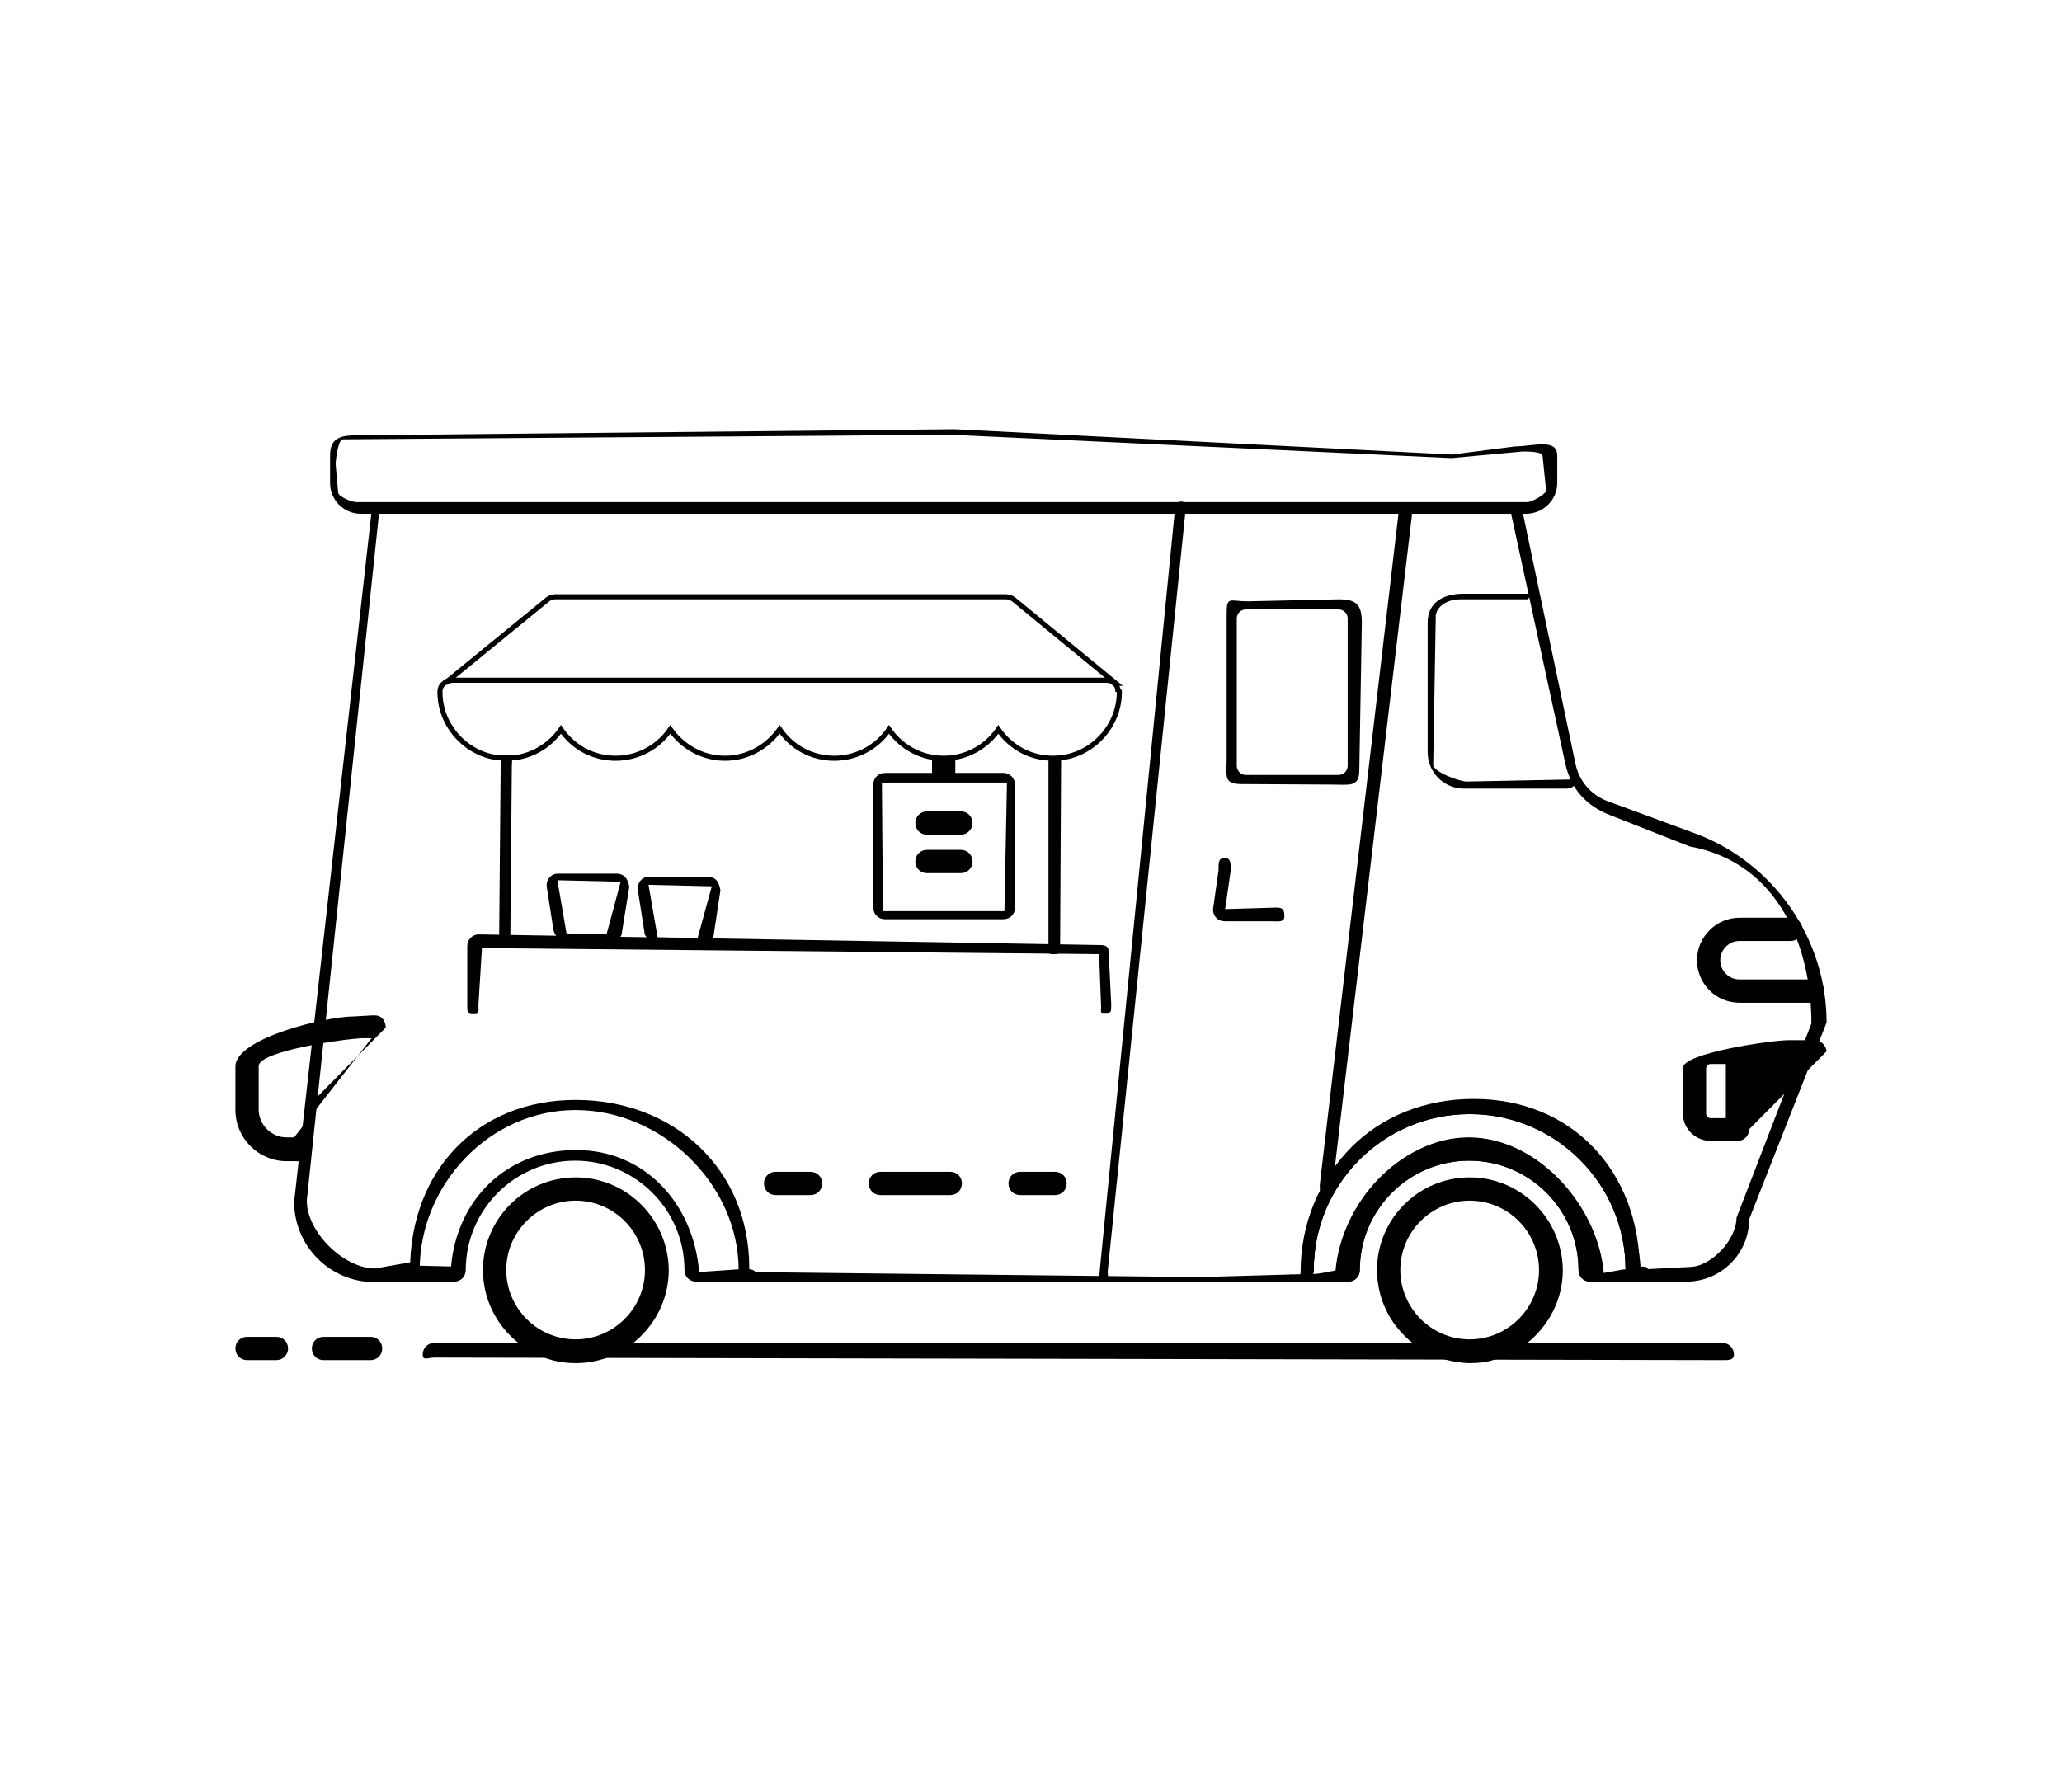 <?xml version="1.0" encoding="utf-8"?>
<!-- Generator: Adobe Illustrator 24.0.1, SVG Export Plug-In . SVG Version: 6.00 Build 0)  -->
<svg version="1.2" baseProfile="tiny" id="Layer_1" xmlns="http://www.w3.org/2000/svg" xmlns:xlink="http://www.w3.org/1999/xlink"
	 x="0px" y="0px" viewBox="0 0 407.3 354" xml:space="preserve">
<g>
	<path display="inline" fill="#010101" d="M299.3,88.2l-12.5,1.6l-98.3-5L70.5,86c-3.4,0-5.3,0.6-5.3,4v5.4c0,3.4,2.7,6.1,6.1,6.1
		h230.1c3.4,0,6.2-2.7,6.2-6.1v-5.4C307.6,86.5,302.7,88.2,299.3,88.2z M301.7,99.2H70.4c-0.9,0-3.6-1.1-3.6-1.9l-0.5-5.6
		c0-0.8,0.5-4.9,1.4-4.9L188,85.9l98.7,4.6l14.1-1.3c0.9,0,3.9,0,3.9,0.9l0.7,6.8C305.3,97.7,302.5,99.2,301.7,99.2z"/>
	<path display="inline" fill="#010101" d="M309.4,155.8h-20.2c-4,0-7.2-3.2-7.2-7.2V123c0-4,3.1-5.7,7.1-5.7l12.5,0
		c1.3,0,2.7-0.5,2.6,0.8c0,1.1-1.5-1.4-2.4,0.3l-13.2,0c-3.5,0-5,2-5,3.4l-0.5,29.3c0,1.4,5.2,3.3,6.6,3.3l20.2-0.4
		c1.3,0,1.9-1.8,1.9-0.5C311.7,154.8,310.7,155.8,309.4,155.8z"/>
	<path display="inline" fill="#010101" d="M264.4,118.4l-17.9,0.4c-3.6,0-4.2-1.1-4.2,2.4l0,28.6c0,3.5-0.7,5.1,2.9,5.1L263,155
		c3.6,0,5.5,0.6,5.5-2.9l0.5-29C269,119.5,268,118.4,264.4,118.4z M266.2,151.3c0,1-0.8,1.8-1.8,1.8h-18.3c-1,0-1.8-0.8-1.8-1.8
		v-29.1c0-1,0.8-1.8,1.8-1.8h18.3c1,0,1.8,0.8,1.8,1.8V151.3z"/>
	<path display="inline" fill="#010101" d="M218,253.2c-1.3,0-0.8-0.7-0.8-1.9L232,101.5c0-1.3,0-2.4,1.3-2.4c1.3,0,0.8,1.2,0.8,2.5
		l-15.3,149.6C218.8,252.5,219.3,253.2,218,253.2z"/>
	<path display="inline" fill="#010101" d="M261.9,236.1c-1.3,0-1.2-0.8-1.2-2.1l15.5-132.2c0-1.3,0.1-1.7,1.4-1.7
		c1.3,0,1.3,0.3,1.3,1.6l-15.6,132C263.2,235,263.2,236.1,261.9,236.1z"/>
	<path display="inline" fill="#010101" d="M323.4,253c-1.3,0-2.3-1-2.3-2.3c0-17-13.8-30.8-30.8-30.8c-17,0-30.8,13.8-30.8,30.8
		c0,1.3-1,2.3-2.3,2.3c-1.3,0,0.3-1,0.3-2.3c0-19.5,14.1-33.6,33.6-33.6s32.8,14.4,32.8,34C323.9,252.3,324.6,253,323.4,253z"/>
	<path display="inline" fill="#010101" d="M323.4,253.2h-9.3c-1.3,0-2.3-1-2.3-2.3c0-11.9-9.7-21.6-21.6-21.6
		c-11.9,0-21.6,9.7-21.6,21.6c0,1.3-1,2.3-2.3,2.3h-9.3c-1.3,0-2.6-1.8-2.6-0.5c0,0.3,2-1,3.3-1l6.2-0.1
		c1.2-13.4,12.6-26.9,26.2-26.9c13.6,0,25.5,13.5,26.6,26.8l3.9-0.7c1.3,0,4.9-1.3,4.9,0C325.7,252.2,324.6,253.2,323.4,253.2z"/>
	<path display="inline" fill="#010101" d="M323.4,253.2h-9.3c-1.3,0-2.3-1-2.3-2.3c0-11.9-9.7-21.6-21.6-21.6
		c-11.9,0-21.6,9.7-21.6,21.6c0,1.3-1,2.3-2.3,2.3h-9.3c-1.3,0-2.3,0.4-2.3-0.8c0-1.3,0.9-0.1,2.1-0.1l7-1.3
		c1.2-13.4,12.7-26.2,26.4-26.2c13.6,0,25.5,13.5,26.6,26.8l3.6-0.3c1.3,0,4.9-0.8,4.9,0.5C325.3,253,324.6,253.2,323.4,253.2z"/>
	<path display="inline" fill="#010101" d="M290.3,232.6c-10.1,0-18.3,8.2-18.3,18.3c0,5.8,2.7,11,7,14.4c1.9,1.5,4.1,2.6,6.5,3.3
		c1.6,0.4,3.2,0.7,4.9,0.7c1.7,0,3.3-0.2,4.8-0.7c2.4-0.7,4.6-1.8,6.5-3.3c4.2-3.4,7-8.5,7-14.4
		C308.6,240.8,300.4,232.6,290.3,232.6z M290.3,264.6c-7.6,0-13.7-6.2-13.7-13.7c0-7.6,6.2-13.7,13.7-13.7c7.6,0,13.7,6.2,13.7,13.7
		C304,258.5,297.8,264.6,290.3,264.6z"/>
	<path display="inline" fill="#010101" d="M113.7,232.6c-10.1,0-18.3,8.2-18.3,18.3c0,5.8,2.7,11,7,14.4c1.6,1.3,3.4,2.3,5.4,3
		c1.9,0.7,3.9,1,6,1c2.1,0,4.1-0.4,5.9-1c2-0.7,3.8-1.7,5.4-3c4.2-3.4,7-8.5,7-14.4C132,240.8,123.8,232.6,113.7,232.6z
		 M113.7,264.6c-7.6,0-13.7-6.2-13.7-13.7c0-7.6,6.2-13.7,13.7-13.7c7.6,0,13.7,6.2,13.7,13.7C127.4,258.5,121.2,264.6,113.7,264.6z
		"/>
	<path display="inline" fill="#010101" d="M333.1,253.2h-9.7c-1.3,0-2.3-1-2.3-2.3c0-17-13.8-30.8-30.8-30.8
		c-17,0-30.8,13.8-30.8,30.8c0,1.3-1,2.3-2.3,2.3h-20.5h-89.8c-1.3,0-2.1,0-2.1-1.3c0-1.3,1.1-0.6,2.4-0.6l89.8,1l21-0.6
		c1.2-18.5,13.5-33.1,32.3-33.1c18.8,0,32.6,13.8,33.8,32.2l9.6-0.5c4.3,0,9.3-5.4,9.3-9.7l14.8-38.4c0-14.7-6.1-31.7-24.1-35
		l-15.5-6.1c-4.8-1.8-7.9-5.2-9-10.2l-10.8-49.8H74.9L60.6,237.2c0,6.2,7.3,13.4,13.5,13.4l7.9-1.4c1.3,0,0.8,0.5,0.8,1.8
		c0,1.3-1,2.3-2.3,2.3H74c-8.8,0-15.9-7.1-15.9-15.9l15.2-135.5c0-1.3,0.8-2.4,2.1-2.4l220.9-0.1c1.1,0,4-0.5,4.2,0.5l10.7,51
		c0.7,3.4,3.1,6.2,6.4,7.4l17.1,6.3c15.6,5.7,26.1,20.8,26.1,37.4l-15.3,38.9C345.5,247.7,339.9,253.2,333.1,253.2z"/>
	<path display="inline" fill="#010101" d="M323.4,253.2c-1.3,0-2.3-1-2.3-2.3c0-17-13.8-30.8-30.8-30.8c-17,0-30.8,13.8-30.8,30.8
		c0,1.3-1,2.3-2.3,2.3c-1.3,0-0.3-0.5-0.3-1.8c0-19.5,14.8-34.2,34.3-34.2s31.9,14.1,31.9,33.6C323,252.2,324.6,253.2,323.4,253.2z"
		/>
	<path display="inline" fill="#010101" d="M146.8,253.2h-9.3c-1.3,0-2.3-1-2.3-2.3c0-11.9-9.7-21.6-21.6-21.6
		c-11.9,0-21.6,9.7-21.6,21.6c0,1.3-1,2.3-2.3,2.3h-9.3c-1.3,0-1.4-0.2-1.4-1.4c0-1.3,0.5-1.8,1.8-1.8l8.3,0.2
		c1.2-13.4,11.1-23,24.7-23c13.7,0,23.2,10.7,24.3,24.1l8.7-0.6c1.3,0,2.6,0,2.6,1.3C149.7,253.1,148.1,253.2,146.8,253.2z"/>
	<path display="inline" fill="#010101" d="M146.8,253.2c-1.3,0-0.9-1-0.9-2.3c0-17-15.2-31.6-32.2-31.6c-17,0-30.8,14.7-30.8,31.6
		c0,1.3-1,2.3-2.3,2.3c-1.3,0,0.4-1,0.4-2.3c0-19.5,13.2-33.6,32.7-33.6S148,231,148,250.5C148,251.8,148.1,253.2,146.8,253.2z"/>
	<path display="inline" fill="#010101" d="M251.1,182h-9.2c-1.3,0-2.3-1-2.3-2.3l1.1-7.8c0-1.3-0.1-2.4,1.2-2.4
		c1.3,0,1.2,1.2,1.2,2.5l-1.1,7.6l10.1-0.3c1.3,0,1.6,0.4,1.6,1.7C253.7,182.3,252.4,182,251.1,182z"/>
	<path display="inline" fill="#010101" d="M358,198.1h-14.4c-4.7,0-8.4-3.8-8.4-8.4c0-4.6,3.8-8.4,8.4-8.4h10.1c1.3,0,2.3,1,2.3,2.3
		c0,1.3-1,2.3-2.3,2.3h-10.1c-2.1,0-3.8,1.7-3.8,3.8c0,2.1,1.7,3.8,3.8,3.8H358c1.3,0,2.3,1,2.3,2.3
		C360.3,197.1,359.2,198.1,358,198.1z"/>
	<path display="inline" fill="#010101" d="M358.5,205.5h-5.3c-3.1,0-20.8,2.5-20.8,5.5v8.9c0,3.1,2.5,5.5,5.5,5.5h5.3
		c1.3,0,2.3-1,2.3-2.3l15.3-15.4C360.7,206.6,359.7,205.5,358.5,205.5z M340.9,220.9h-3c-0.5,0-0.9-0.4-0.9-0.9v-8.9
		c0-0.5,0.4-0.9,0.9-0.9h3V220.9z"/>
	<path display="inline" fill="#010101" d="M75.7,201.4c-0.4-0.5-0.9-0.8-1.6-0.8l-0.7,0l-3.5,0.2c-5.5,0-23.4,4.3-23.4,9.9v8.6
		c0,5.5,4.5,10.1,10.1,10.1h1.9c1.3,0,1.7,0.9,1.7-0.3l0.3-10.2L76.2,203C76.2,202.4,76,201.9,75.7,201.4z M58.1,224.7h-1.5
		c-3,0-5.5-2.5-5.5-5.5v-8.6c0-3,17.7-5.5,20.8-5.5h1.5L58.1,224.7z"/>
	<path display="inline" fill="none" stroke="#010101" stroke-miterlimit="10" d="M220.4,135c-0.4-0.4-0.9-0.6-1.5-0.6H89.4
		c-0.6,0-1.1,0.2-1.5,0.6c0,0,0.1-0.1,0.1-0.1l20.2-16.5c0.4-0.3,0.9-0.5,1.5-0.5h89c0.5,0,1.1,0.2,1.5,0.5L220.4,135
		C220.3,135,220.4,135,220.4,135z"/>
	<path display="inline" fill="none" stroke="#010101" stroke-miterlimit="10" d="M221.1,136.7c0,6.4-4.7,11.8-10.8,12.9
		c-0.8,0.1-1.5,0.2-2.3,0.2c-0.8,0-1.6-0.1-2.3-0.2c-3.5-0.6-6.5-2.6-8.5-5.5c-1.9,2.8-5,4.9-8.5,5.5c-0.8,0.1-1.5,0.2-2.3,0.2
		c-0.8,0-1.5-0.1-2.3-0.2c-3.5-0.6-6.6-2.7-8.5-5.5c-2.3,3.4-6.3,5.7-10.8,5.7c-4.5,0-8.4-2.2-10.8-5.7c-2.4,3.4-6.3,5.7-10.8,5.7
		c-4.5,0-8.4-2.3-10.8-5.7c-2.3,3.4-6.3,5.7-10.8,5.7s-8.4-2.2-10.8-5.7c-1.9,2.8-5,4.9-8.5,5.5h-4.6c-6.1-1.1-10.8-6.5-10.8-12.9
		c0-0.5,0.1-0.9,0.4-1.3c0.1-0.1,0.1-0.2,0.2-0.2c0.1-0.1,0.1-0.1,0.2-0.2c0.4-0.4,0.9-0.6,1.5-0.6h129.4c0.6,0,1.1,0.2,1.5,0.6
		c0.1,0,0.1,0.1,0.2,0.2c0.1,0.1,0.1,0.2,0.2,0.2c0.1,0.2,0.2,0.3,0.2,0.5c0.1,0.1,0.1,0.3,0.1,0.4
		C221.1,136.4,221.1,136.6,221.1,136.7z"/>
	<path display="inline" fill="#010101" d="M101.1,151.4l-0.3,34.2c0,1.3,0.1,1.3-1.2,1.3s-1-0.5-1-1.8l0.3-34.4c0-1.3,0-1.4,1.3-1.4
		C101.5,149.3,101.1,150.1,101.1,151.4z"/>
	<path display="inline" fill="#010101" d="M209.6,149.7l-0.2,37.3c0,1.3,0,1.5-1.2,1.5c-1.3,0-1.1-0.2-1.1-1.5l0-37.2
		c0.8,0.1,0.2,0,1,0C208.8,149.8,208.8,149.9,209.6,149.7z"/>
	<path display="inline" fill="#010101" d="M218.5,200.1c-1.3,0-1,0.1-1-1.2l-0.4-10.4l-121.9-1.2l-0.7,11.3c0,1.3,0.3,1.6-1,1.6
		c-1.3,0-1.2-0.4-1.2-1.7v-11.6c0-1.3,1-2.3,2.3-2.3l122.6,2.1c1.3,0,1.8,0.3,1.8,1.5l0.5,10.3C219.4,199.7,219.7,200.1,218.5,200.1
		z"/>
	<path display="inline" fill="#010101" d="M198.2,152.7h-23.4c-1.3,0-2.3,1-2.3,2.3v24.3c0,1.3,1,2.3,2.3,2.3h23.4
		c1.3,0,2.3-1,2.3-2.3V155C200.5,153.7,199.4,152.7,198.2,152.7z M198.4,180h-24l-0.2-25.4h24.7L198.4,180z"/>
	<path display="inline" fill="#010101" d="M188.7,149v3.9c-0.8,1.9-1.7,1.2-3,1.2c-1.3,0-1.6-0.1-1.6-1.4v-3.1
		c0.8,0.1,1.5,0.3,2.3,0.2C187.1,149.8,188.1,150.9,188.7,149z"/>
	<path display="inline" fill="#010101" d="M189.8,164.9h-6.7c-1.3,0-2.3-1-2.3-2.3c0-1.3,1-2.3,2.3-2.3h6.7c1.3,0,2.3,1,2.3,2.3
		C192.1,163.8,191.1,164.9,189.8,164.9z"/>
	<path display="inline" fill="#010101" d="M189.8,172.5h-6.7c-1.3,0-2.3-1-2.3-2.3c0-1.3,1-2.3,2.3-2.3h6.7c1.3,0,2.3,1,2.3,2.3
		C192.1,171.5,191.1,172.5,189.8,172.5z"/>
	<path display="inline" fill="#010101" d="M123.6,173.4c-0.4-0.5-1.1-0.8-1.7-0.8h-11.7c-0.7,0-1.3,0.3-1.7,0.8
		c-0.4,0.5-0.6,1.2-0.5,1.8l1.3,8.4c0.1,0.4,0.2,0.8,0.5,1.2c0.5,0.7,1.2,1.3,2,1.3h8.2c1,0,2.2-0.3,2.6-1.1
		c0.1-0.2,0.2-0.3,0.2-0.5l1.5-9.3C124.2,174.6,124,173.9,123.6,173.4z M119.8,184.6l-7.9-0.2l-1.8-10.5l12.5,0.3L119.8,184.6z"/>
	<path display="inline" fill="#010101" d="M141.6,174c-0.4-0.5-1.1-0.8-1.7-0.8h-11.7c-0.7,0-1.3,0.3-1.7,0.8
		c-0.4,0.5-0.6,1.2-0.5,1.9l1.3,8.3c0,0.3,0.1,0.6,0.3,0.8c0.5,0.9,1.3,1.7,2.2,1.7h8.2c1.1,0,2.5-0.4,2.8-1.4
		c0-0.1,0.1-0.1,0.1-0.1l1.4-9.3C142.2,175.2,142,174.6,141.6,174z M137.8,185.3L137.8,185.3l-6.4-0.1l-1.5,0l-1.8-10.4l12.5,0.3
		L137.8,185.3z"/>
	<path display="inline" fill="#010101" d="M160.1,236.1h-6.9c-1.3,0-2.3-1-2.3-2.3c0-1.3,1-2.3,2.3-2.3h6.9c1.3,0,2.3,1,2.3,2.3
		C162.4,235.1,161.4,236.1,160.1,236.1z"/>
	<path display="inline" fill="#010101" d="M187.7,236.1h-13.8c-1.3,0-2.3-1-2.3-2.3c0-1.3,1-2.3,2.3-2.3h13.8c1.3,0,2.3,1,2.3,2.3
		C190,235.1,189,236.1,187.7,236.1z"/>
	<path display="inline" fill="#010101" d="M208.4,236.1h-6.9c-1.3,0-2.3-1-2.3-2.3c0-1.3,1-2.3,2.3-2.3h6.9c1.3,0,2.3,1,2.3,2.3
		C210.7,235.1,209.7,236.1,208.4,236.1z"/>
	<path display="inline" fill="#010101" d="M340.1,268.7l-254.3-0.5c-1.3,0-2.3,0.7-2.3-0.6c0-1.3,1-2.3,2.3-2.3h254.4
		c1.3,0,2.3,1,2.3,2.3C342.5,268.8,341.3,268.7,340.1,268.7z"/>
	<path display="inline" fill="#010101" d="M54.6,268.7h-5.8c-1.3,0-2.3-1-2.3-2.3c0-1.3,1-2.3,2.3-2.3h5.8c1.3,0,2.3,1,2.3,2.3
		C56.9,267.7,55.8,268.7,54.6,268.7z"/>
	<path display="inline" fill="#010101" d="M73.2,268.7h-9.3c-1.3,0-2.3-1-2.3-2.3c0-1.3,1-2.3,2.3-2.3h9.3c1.3,0,2.3,1,2.3,2.3
		C75.5,267.7,74.5,268.7,73.2,268.7z"/>
</g>
</svg>
